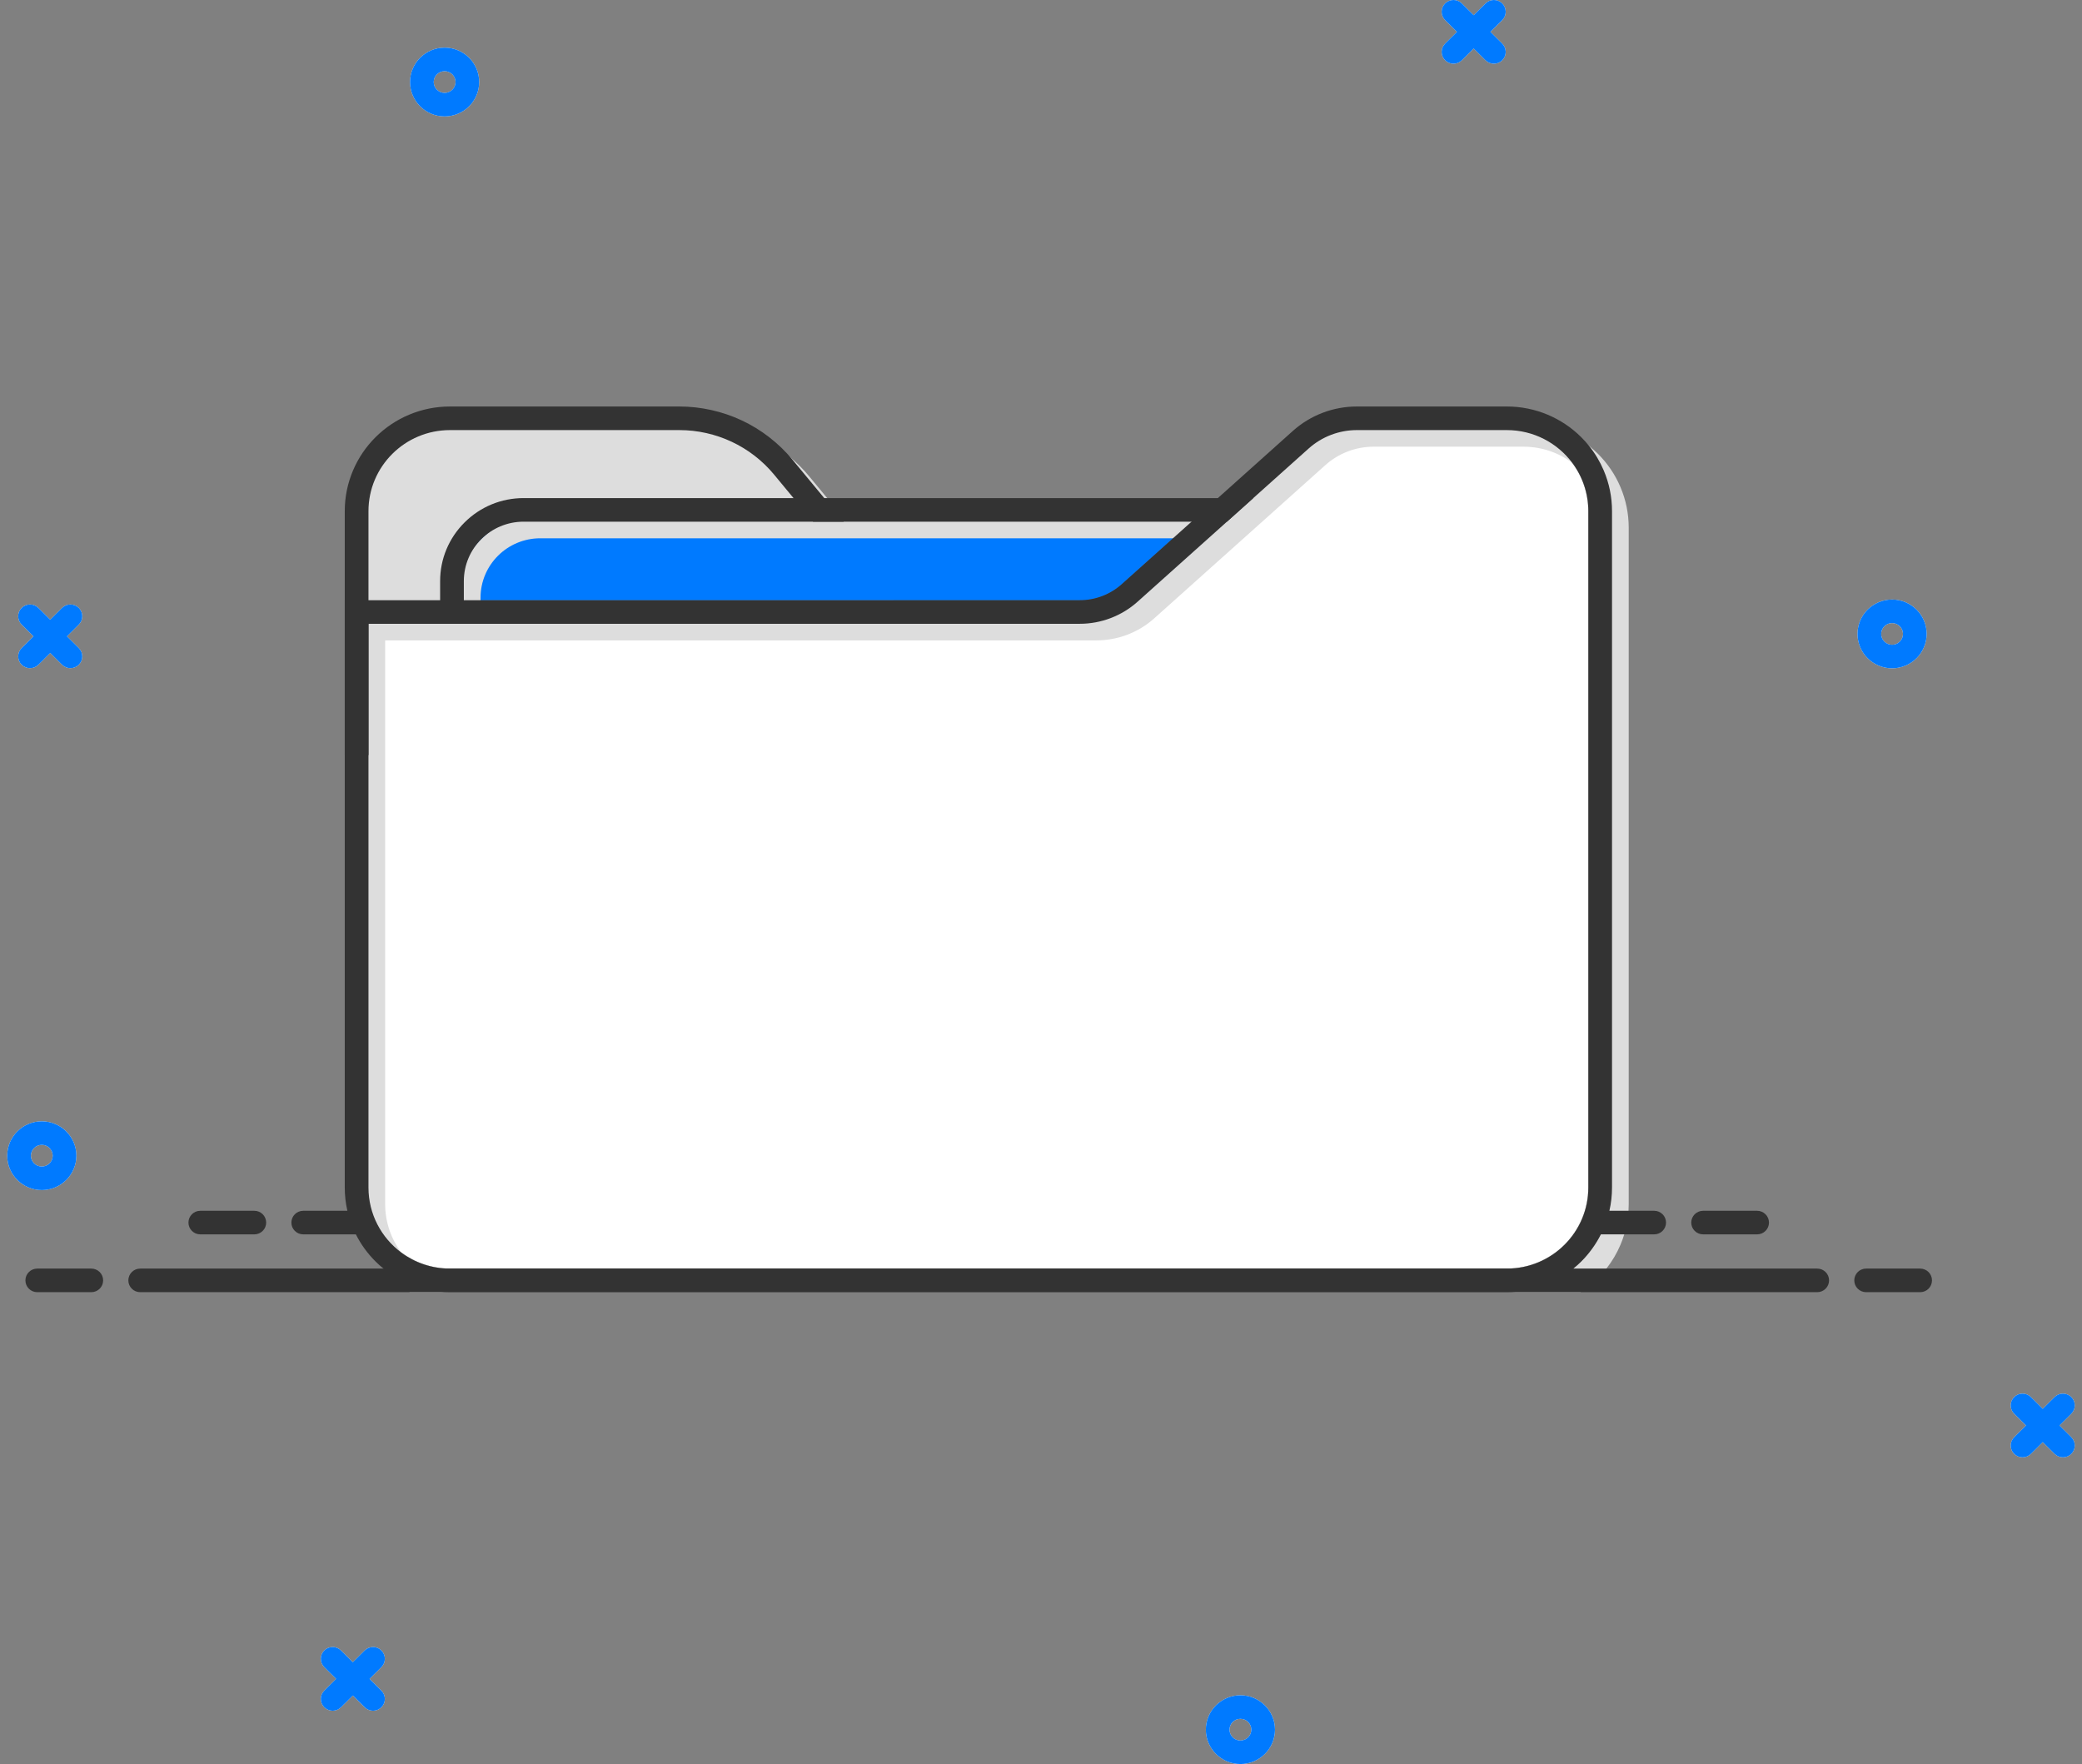 <svg width="144" height="122" viewBox="0 0 144 122" fill="none" xmlns="http://www.w3.org/2000/svg">
<rect x="0" y="0" width="144" height="122" fill="#808080" stroke="none"/>
<path d="M63.142 43.141H25.485V51.407H24.665V35.352C24.665 31.81 27.563 28.929 31.124 28.929H46.986C49.778 28.929 52.396 30.158 54.17 32.301L55.946 34.447L56.621 35.263L57.297 36.079H36.218C33.933 36.079 32.081 37.92 32.081 40.192V41.509H61.791L62.467 42.325L63.142 43.141Z" fill="#DDDDDD"/>
<path d="M82.411 36.079L77.586 40.399C76.787 41.115 75.754 41.509 74.677 41.509H32.081V40.192C32.081 37.92 33.933 36.079 36.218 36.079H82.411Z" fill="#007AFF"/>
<path d="M36.218 35.263C33.485 35.263 31.261 37.474 31.261 40.192V43.141H74.678C76.157 43.141 77.584 42.596 78.684 41.611L84.862 36.079L85.773 35.263H36.218ZM82.411 36.079L81.129 37.227L77.586 40.399C76.787 41.115 75.754 41.509 74.678 41.509H32.081V40.192C32.081 37.92 33.933 36.079 36.218 36.079H82.411Z" fill="#007AFF"/>
<path d="M110.605 34.415C110.262 32.091 108.663 30.167 106.518 29.351C105.802 29.078 105.026 28.929 104.215 28.929H93.85C92.413 28.929 91.033 29.456 89.965 30.412L85.459 34.447L84.547 35.263L84.176 35.596L83.637 36.079L82.355 37.227L78.135 41.005C77.184 41.856 75.957 42.325 74.677 42.325H24.665V82.127C24.665 82.689 24.738 83.234 24.875 83.754C24.935 83.981 25.007 84.202 25.09 84.418C25.172 84.63 25.265 84.838 25.368 85.039C25.95 86.173 26.862 87.113 27.976 87.734C28.647 88.108 29.391 88.367 30.182 88.482C30.489 88.527 30.804 88.55 31.124 88.55H104.215C105.357 88.55 106.431 88.254 107.363 87.734C108.489 87.106 109.408 86.153 109.99 85.002C110.188 84.611 110.347 84.197 110.461 83.765C110.6 83.242 110.674 82.693 110.674 82.127V35.352C110.674 35.034 110.651 34.721 110.605 34.415ZM104.215 87.734H31.124C29.861 87.734 28.696 87.322 27.756 86.624C26.378 85.602 25.485 83.968 25.485 82.127V43.141H74.677C76.157 43.141 77.584 42.596 78.684 41.611L84.862 36.079L86.684 34.447L90.514 31.018C91.43 30.198 92.618 29.745 93.85 29.745H104.215C106.067 29.745 107.71 30.632 108.738 32.003C109.439 32.937 109.854 34.096 109.854 35.352V82.127C109.854 85.224 107.33 87.734 104.215 87.734Z" fill="white"/>
<path d="M109.854 35.352V82.127C109.854 85.224 107.33 87.734 104.215 87.734H31.124C28.01 87.734 25.486 85.224 25.486 82.127V43.141H74.678C76.157 43.141 77.584 42.596 78.684 41.611L84.862 36.079L86.685 34.447L90.514 31.018C91.43 30.198 92.618 29.745 93.851 29.745H104.215C107.33 29.745 109.854 32.255 109.854 35.352Z" fill="white"/>
<g style="mix-blend-mode:multiply">
<path d="M112.076 33.682C111.709 32.82 111.185 32.046 110.517 31.381C110.323 31.189 110.12 31.008 109.908 30.841C109.39 30.428 108.819 30.09 108.204 29.831C107.66 29.602 107.096 29.442 106.518 29.351C106.14 29.291 105.757 29.262 105.37 29.262H95.005C93.365 29.262 91.79 29.863 90.57 30.954L86.669 34.447L85.758 35.263L85.387 35.596H58.163L57.887 35.263L57.213 34.447L55.958 32.931C55.58 32.474 55.159 32.051 54.705 31.667C54.024 31.09 53.268 30.603 52.463 30.225C51.701 29.867 50.889 29.605 50.059 29.445C49.426 29.324 48.782 29.262 48.141 29.262H32.279C31.297 29.262 30.343 29.453 29.445 29.831C28.578 30.196 27.8 30.717 27.132 31.382C26.463 32.046 25.939 32.82 25.572 33.682C25.192 34.576 25 35.524 25 36.5V83.275C25 83.45 25.006 83.624 25.018 83.797C25.033 84.006 25.057 84.212 25.09 84.418C25.13 84.67 25.183 84.919 25.25 85.165C25.336 85.48 25.443 85.79 25.572 86.093C25.824 86.684 26.149 87.233 26.544 87.734C26.558 87.751 26.571 87.769 26.586 87.786C26.755 87.998 26.937 88.2 27.132 88.393C27.503 88.763 27.907 89.087 28.342 89.366H109.306C109.741 89.087 110.146 88.763 110.517 88.393C110.727 88.184 110.923 87.964 111.105 87.734C111.5 87.233 111.825 86.684 112.076 86.093C112.177 85.856 112.265 85.614 112.339 85.368C112.501 84.839 112.599 84.293 112.634 83.737C112.644 83.584 112.649 83.43 112.649 83.275V36.5C112.649 35.524 112.456 34.576 112.076 33.682ZM26.64 36.5C26.64 33.403 29.164 30.893 32.279 30.893H48.141C50.125 30.893 52.028 31.584 53.535 32.817C53.953 33.16 54.341 33.544 54.691 33.968L55.089 34.447L55.763 35.263L56.039 35.596H37.372C35.829 35.596 34.379 36.193 33.288 37.278C32.197 38.363 31.595 39.806 31.595 41.34V42.657H26.64V36.5ZM83.565 37.227L78.74 41.547C77.941 42.263 76.908 42.657 75.832 42.657H33.236V41.34C33.236 39.068 35.088 37.227 37.372 37.227H83.565ZM32.279 88.882C31.537 88.882 30.83 88.74 30.181 88.482C29.705 88.292 29.262 88.039 28.86 87.734C28.442 87.417 28.07 87.044 27.756 86.624C27.055 85.69 26.64 84.531 26.64 83.275V44.289H75.832C77.311 44.289 78.739 43.744 79.838 42.759L86.017 37.227L87.839 35.596L91.668 32.167C92.584 31.346 93.773 30.893 95.005 30.893H105.37C106.632 30.893 107.798 31.305 108.738 32.003C109.564 32.616 110.216 33.449 110.605 34.415C110.866 35.059 111.008 35.763 111.008 36.5V83.275C111.008 83.431 111.002 83.585 110.989 83.737C110.943 84.308 110.81 84.856 110.604 85.365C110.222 86.309 109.59 87.126 108.789 87.734C107.84 88.455 106.655 88.882 105.37 88.882H32.279Z" fill="#DDDDDD"/>
</g>
<path d="M57.008 34.447L54.803 31.783C53.859 30.643 52.651 29.707 51.308 29.077C49.965 28.446 48.471 28.113 46.986 28.113H31.124C30.142 28.113 29.189 28.305 28.29 28.683C27.423 29.048 26.645 29.569 25.977 30.234C25.309 30.898 24.784 31.672 24.418 32.534C24.038 33.428 23.845 34.376 23.845 35.352V52.223H25.485V35.352C25.485 32.255 28.01 29.745 31.124 29.745H46.986C49.522 29.745 51.925 30.873 53.537 32.82L54.884 34.447L55.559 35.263L56.234 36.079H58.359L57.008 34.447Z" fill="#333333"/>
<path d="M36.218 34.447C34.675 34.447 33.224 35.045 32.133 36.13C31.042 37.215 30.441 38.658 30.441 40.192V43.141H32.081V40.192C32.081 37.92 33.933 36.079 36.218 36.079H84.862L86.684 34.447H36.218Z" fill="#333333"/>
<path d="M110.921 32.534C110.662 31.923 110.323 31.356 109.908 30.841C109.739 30.629 109.557 30.426 109.362 30.233C108.694 29.569 107.916 29.048 107.049 28.683C106.151 28.305 105.197 28.113 104.215 28.113H93.85C92.21 28.113 90.635 28.714 89.416 29.806L84.233 34.447L83.322 35.263L82.95 35.596L82.411 36.079L81.129 37.227L77.586 40.399C76.786 41.115 75.753 41.509 74.677 41.509H23.845V82.127C23.845 82.674 23.906 83.212 24.026 83.737C24.12 84.149 24.251 84.552 24.418 84.945C24.479 85.089 24.544 85.23 24.614 85.368C24.963 86.062 25.42 86.692 25.977 87.245C26.151 87.418 26.332 87.581 26.521 87.734C26.542 87.752 26.564 87.77 26.586 87.786C27.104 88.199 27.675 88.537 28.291 88.796C29.189 89.174 30.142 89.366 31.124 89.366H104.215C105.197 89.366 106.151 89.174 107.049 88.796C107.69 88.526 108.283 88.17 108.819 87.734C109.007 87.581 109.188 87.418 109.362 87.245C109.919 86.692 110.376 86.062 110.725 85.368C110.795 85.23 110.86 85.089 110.921 84.945C111.089 84.552 111.219 84.149 111.313 83.737C111.434 83.212 111.494 82.674 111.494 82.127V35.352C111.494 34.376 111.301 33.428 110.921 32.534ZM27.756 86.624C26.378 85.602 25.485 83.968 25.485 82.127V43.141H74.677C76.157 43.141 77.584 42.596 78.684 41.611L84.862 36.079L86.684 34.447L90.514 31.018C91.43 30.198 92.618 29.745 93.85 29.745H104.215C106.067 29.745 107.71 30.632 108.738 32.003C109.439 32.937 109.854 34.096 109.854 35.352V82.127C109.854 85.224 107.329 87.734 104.215 87.734H31.124C29.861 87.734 28.696 87.322 27.756 86.624Z" fill="#333333"/>
<path d="M126.506 88.55C126.506 89.001 126.138 89.366 125.686 89.366H9.697C9.245 89.366 8.877 89.001 8.877 88.55C8.877 88.099 9.245 87.734 9.697 87.734H125.686C126.138 87.734 126.506 88.099 126.506 88.55Z" fill="#333333"/>
<path d="M6.314 89.366H2.578C2.125 89.366 1.758 89.001 1.758 88.55C1.758 88.099 2.125 87.734 2.578 87.734H6.314C6.767 87.734 7.134 88.099 7.134 88.55C7.134 89.001 6.767 89.366 6.314 89.366Z" fill="#333333"/>
<path d="M24.709 85.368H20.974C20.52 85.368 20.153 85.003 20.153 84.553C20.153 84.102 20.52 83.737 20.974 83.737H24.709C25.162 83.737 25.529 84.102 25.529 84.553C25.529 85.003 25.162 85.368 24.709 85.368Z" fill="#333333"/>
<path d="M17.59 85.368H13.854C13.401 85.368 13.034 85.003 13.034 84.553C13.034 84.102 13.401 83.737 13.854 83.737H17.59C18.043 83.737 18.41 84.102 18.41 84.553C18.41 85.003 18.043 85.368 17.59 85.368Z" fill="#333333"/>
<path d="M114.41 85.368H110.674C110.221 85.368 109.854 85.003 109.854 84.553C109.854 84.102 110.221 83.737 110.674 83.737H114.41C114.863 83.737 115.23 84.102 115.23 84.553C115.23 85.003 114.863 85.368 114.41 85.368Z" fill="#333333"/>
<path d="M121.529 85.368H117.794C117.341 85.368 116.974 85.003 116.974 84.553C116.974 84.102 117.341 83.737 117.794 83.737H121.529C121.982 83.737 122.35 84.102 122.35 84.553C122.35 85.003 121.982 85.368 121.529 85.368Z" fill="#333333"/>
<path d="M132.805 89.366H129.07C128.617 89.366 128.25 89.001 128.25 88.55C128.25 88.099 128.617 87.734 129.07 87.734H132.805C133.258 87.734 133.625 88.099 133.625 88.55C133.625 89.001 133.258 89.366 132.805 89.366Z" fill="#333333"/>
<path d="M140.127 98.584L139.309 99.398C138.989 99.716 138.989 100.231 139.309 100.549C139.629 100.867 140.147 100.867 140.467 100.549L141.285 99.736L142.103 100.549C142.422 100.867 142.941 100.867 143.26 100.549C143.58 100.231 143.58 99.716 143.26 99.398L142.442 98.584L143.26 97.771C143.58 97.453 143.58 96.938 143.26 96.62C143.1 96.46 142.891 96.381 142.681 96.381C142.471 96.381 142.262 96.46 142.102 96.62L141.284 97.433L140.466 96.62C140.306 96.46 140.097 96.381 139.887 96.381C139.677 96.381 139.468 96.46 139.308 96.62C138.988 96.938 138.988 97.453 139.308 97.771L140.126 98.584H140.127Z" fill="white"/>
<path d="M23.246 116.11L22.428 116.923C22.108 117.241 22.108 117.756 22.428 118.074C22.748 118.392 23.266 118.392 23.586 118.074L24.404 117.261L25.222 118.074C25.541 118.392 26.06 118.392 26.379 118.074C26.699 117.756 26.699 117.241 26.379 116.923L25.561 116.11L26.379 115.296C26.699 114.978 26.699 114.463 26.379 114.145C26.219 113.986 26.01 113.906 25.8 113.906C25.591 113.906 25.381 113.986 25.221 114.145L24.403 114.958L23.585 114.145C23.425 113.986 23.216 113.906 23.006 113.906C22.797 113.906 22.587 113.986 22.427 114.145C22.108 114.463 22.108 114.978 22.427 115.296L23.245 116.11H23.246Z" fill="white"/>
<path d="M2.317 44.008L1.499 44.821C1.179 45.139 1.179 45.654 1.499 45.972C1.819 46.29 2.337 46.29 2.657 45.972L3.475 45.159L4.293 45.972C4.612 46.29 5.13 46.29 5.45 45.972C5.77 45.654 5.77 45.139 5.45 44.821L4.632 44.008L5.45 43.194C5.77 42.876 5.77 42.361 5.45 42.043C5.29 41.884 5.081 41.805 4.871 41.805C4.661 41.805 4.452 41.884 4.292 42.043L3.474 42.857L2.656 42.043C2.496 41.884 2.287 41.805 2.077 41.805C1.867 41.805 1.658 41.884 1.498 42.043C1.178 42.361 1.178 42.876 1.498 43.194L2.316 44.008H2.317Z" fill="white"/>
<path d="M100.769 2.203L99.951 3.017C99.631 3.335 99.631 3.85 99.951 4.168C100.27 4.486 100.789 4.486 101.108 4.168L101.926 3.354L102.744 4.168C103.064 4.486 103.582 4.486 103.902 4.168C104.221 3.85 104.221 3.335 103.902 3.017L103.084 2.203L103.902 1.39C104.221 1.072 104.221 0.556 103.902 0.239C103.742 0.079 103.532 0 103.323 0C103.113 0 102.904 0.079 102.744 0.239L101.926 1.052L101.108 0.239C100.948 0.079 100.738 0 100.529 0C100.319 0 100.11 0.079 99.95 0.239C99.63 0.556 99.63 1.072 99.95 1.39L100.768 2.203H100.769Z" fill="white"/>
<path d="M85.792 117.244C87.111 117.244 88.184 118.311 88.184 119.622C88.184 120.933 87.111 122 85.792 122C84.474 122 83.401 120.933 83.401 119.622C83.401 118.311 84.474 117.244 85.792 117.244ZM85.792 120.372C86.208 120.372 86.546 120.035 86.546 119.622C86.546 119.208 86.208 118.872 85.792 118.872C85.376 118.872 85.038 119.208 85.038 119.622C85.038 120.035 85.376 120.372 85.792 120.372Z" fill="white"/>
<path d="M130.864 41.463C132.183 41.463 133.256 42.53 133.256 43.842C133.256 45.153 132.183 46.22 130.864 46.22C129.546 46.22 128.473 45.153 128.473 43.842C128.473 42.53 129.546 41.463 130.864 41.463ZM130.864 44.592C131.28 44.592 131.619 44.255 131.619 43.842C131.619 43.428 131.28 43.092 130.864 43.092C130.449 43.092 130.11 43.428 130.11 43.842C130.11 44.255 130.449 44.592 130.864 44.592Z" fill="white"/>
<path d="M30.752 3.295C32.07 3.295 33.143 4.362 33.143 5.673C33.143 6.985 32.07 8.052 30.752 8.052C29.433 8.052 28.36 6.985 28.36 5.673C28.36 4.362 29.433 3.295 30.752 3.295ZM30.752 6.423C31.168 6.423 31.506 6.087 31.506 5.673C31.506 5.26 31.168 4.924 30.752 4.924C30.336 4.924 29.997 5.26 29.997 5.673C29.997 6.087 30.336 6.423 30.752 6.423Z" fill="white"/>
<path d="M2.891 77.549C4.21 77.549 5.283 78.616 5.283 79.927C5.283 81.239 4.21 82.305 2.891 82.305C1.573 82.305 0.5 81.239 0.5 79.927C0.5 78.616 1.573 77.549 2.891 77.549ZM2.891 80.677C3.307 80.677 3.646 80.341 3.646 79.927C3.646 79.514 3.307 79.177 2.891 79.177C2.476 79.177 2.137 79.514 2.137 79.927C2.137 80.341 2.476 80.677 2.891 80.677Z" fill="white"/>
<path d="M140.127 98.584L139.309 99.398C138.989 99.716 138.989 100.231 139.309 100.549C139.629 100.867 140.147 100.867 140.467 100.549L141.285 99.736L142.103 100.549C142.422 100.867 142.941 100.867 143.26 100.549C143.58 100.231 143.58 99.716 143.26 99.398L142.442 98.584L143.26 97.771C143.58 97.453 143.58 96.938 143.26 96.62C143.1 96.46 142.891 96.381 142.681 96.381C142.471 96.381 142.262 96.46 142.102 96.62L141.284 97.433L140.466 96.62C140.306 96.46 140.097 96.381 139.887 96.381C139.677 96.381 139.468 96.46 139.308 96.62C138.988 96.938 138.988 97.453 139.308 97.771L140.126 98.584H140.127Z" fill="#007AFF"/>
<path d="M23.246 116.11L22.428 116.923C22.108 117.241 22.108 117.756 22.428 118.074C22.748 118.392 23.266 118.392 23.586 118.074L24.404 117.261L25.222 118.074C25.541 118.392 26.06 118.392 26.379 118.074C26.699 117.756 26.699 117.241 26.379 116.923L25.561 116.11L26.379 115.296C26.699 114.978 26.699 114.463 26.379 114.145C26.219 113.986 26.01 113.906 25.8 113.906C25.591 113.906 25.381 113.986 25.221 114.145L24.403 114.958L23.585 114.145C23.425 113.986 23.216 113.906 23.006 113.906C22.797 113.906 22.587 113.986 22.427 114.145C22.108 114.463 22.108 114.978 22.427 115.296L23.245 116.11H23.246Z" fill="#007AFF"/>
<path d="M2.317 44.008L1.499 44.821C1.179 45.139 1.179 45.654 1.499 45.972C1.819 46.29 2.337 46.29 2.657 45.972L3.475 45.159L4.293 45.972C4.612 46.29 5.13 46.29 5.45 45.972C5.77 45.654 5.77 45.139 5.45 44.821L4.632 44.008L5.45 43.194C5.77 42.876 5.77 42.361 5.45 42.043C5.29 41.884 5.081 41.805 4.871 41.805C4.661 41.805 4.452 41.884 4.292 42.043L3.474 42.857L2.656 42.043C2.496 41.884 2.287 41.805 2.077 41.805C1.867 41.805 1.658 41.884 1.498 42.043C1.178 42.361 1.178 42.876 1.498 43.194L2.316 44.008H2.317Z" fill="#007AFF"/>
<path d="M100.769 2.203L99.951 3.017C99.631 3.335 99.631 3.85 99.951 4.168C100.27 4.486 100.789 4.486 101.108 4.168L101.926 3.354L102.744 4.168C103.064 4.486 103.582 4.486 103.902 4.168C104.221 3.85 104.221 3.335 103.902 3.017L103.084 2.203L103.902 1.39C104.221 1.072 104.221 0.556 103.902 0.239C103.742 0.079 103.532 0 103.323 0C103.113 0 102.904 0.079 102.744 0.239L101.926 1.052L101.108 0.239C100.948 0.079 100.738 0 100.529 0C100.319 0 100.11 0.079 99.95 0.239C99.63 0.556 99.63 1.072 99.95 1.39L100.768 2.203H100.769Z" fill="#007AFF"/>
<path d="M85.792 117.244C87.111 117.244 88.184 118.311 88.184 119.622C88.184 120.933 87.111 122 85.792 122C84.474 122 83.401 120.933 83.401 119.622C83.401 118.311 84.474 117.244 85.792 117.244ZM85.792 120.372C86.208 120.372 86.546 120.035 86.546 119.622C86.546 119.208 86.208 118.872 85.792 118.872C85.376 118.872 85.038 119.208 85.038 119.622C85.038 120.035 85.376 120.372 85.792 120.372Z" fill="#007AFF"/>
<path d="M130.864 41.463C132.183 41.463 133.256 42.53 133.256 43.842C133.256 45.153 132.183 46.22 130.864 46.22C129.546 46.22 128.473 45.153 128.473 43.842C128.473 42.53 129.546 41.463 130.864 41.463ZM130.864 44.592C131.28 44.592 131.619 44.255 131.619 43.842C131.619 43.428 131.28 43.092 130.864 43.092C130.449 43.092 130.11 43.428 130.11 43.842C130.11 44.255 130.449 44.592 130.864 44.592Z" fill="#007AFF"/>
<path d="M30.752 3.295C32.07 3.295 33.143 4.362 33.143 5.673C33.143 6.985 32.07 8.052 30.752 8.052C29.433 8.052 28.36 6.985 28.36 5.673C28.36 4.362 29.433 3.295 30.752 3.295ZM30.752 6.423C31.168 6.423 31.506 6.087 31.506 5.673C31.506 5.26 31.168 4.924 30.752 4.924C30.336 4.924 29.997 5.26 29.997 5.673C29.997 6.087 30.336 6.423 30.752 6.423Z" fill="#007AFF"/>
<path d="M2.891 77.549C4.21 77.549 5.283 78.616 5.283 79.927C5.283 81.239 4.21 82.305 2.891 82.305C1.573 82.305 0.5 81.239 0.5 79.927C0.5 78.616 1.573 77.549 2.891 77.549ZM2.891 80.677C3.307 80.677 3.646 80.341 3.646 79.927C3.646 79.514 3.307 79.177 2.891 79.177C2.476 79.177 2.137 79.514 2.137 79.927C2.137 80.341 2.476 80.677 2.891 80.677Z" fill="#007AFF"/>
</svg>
